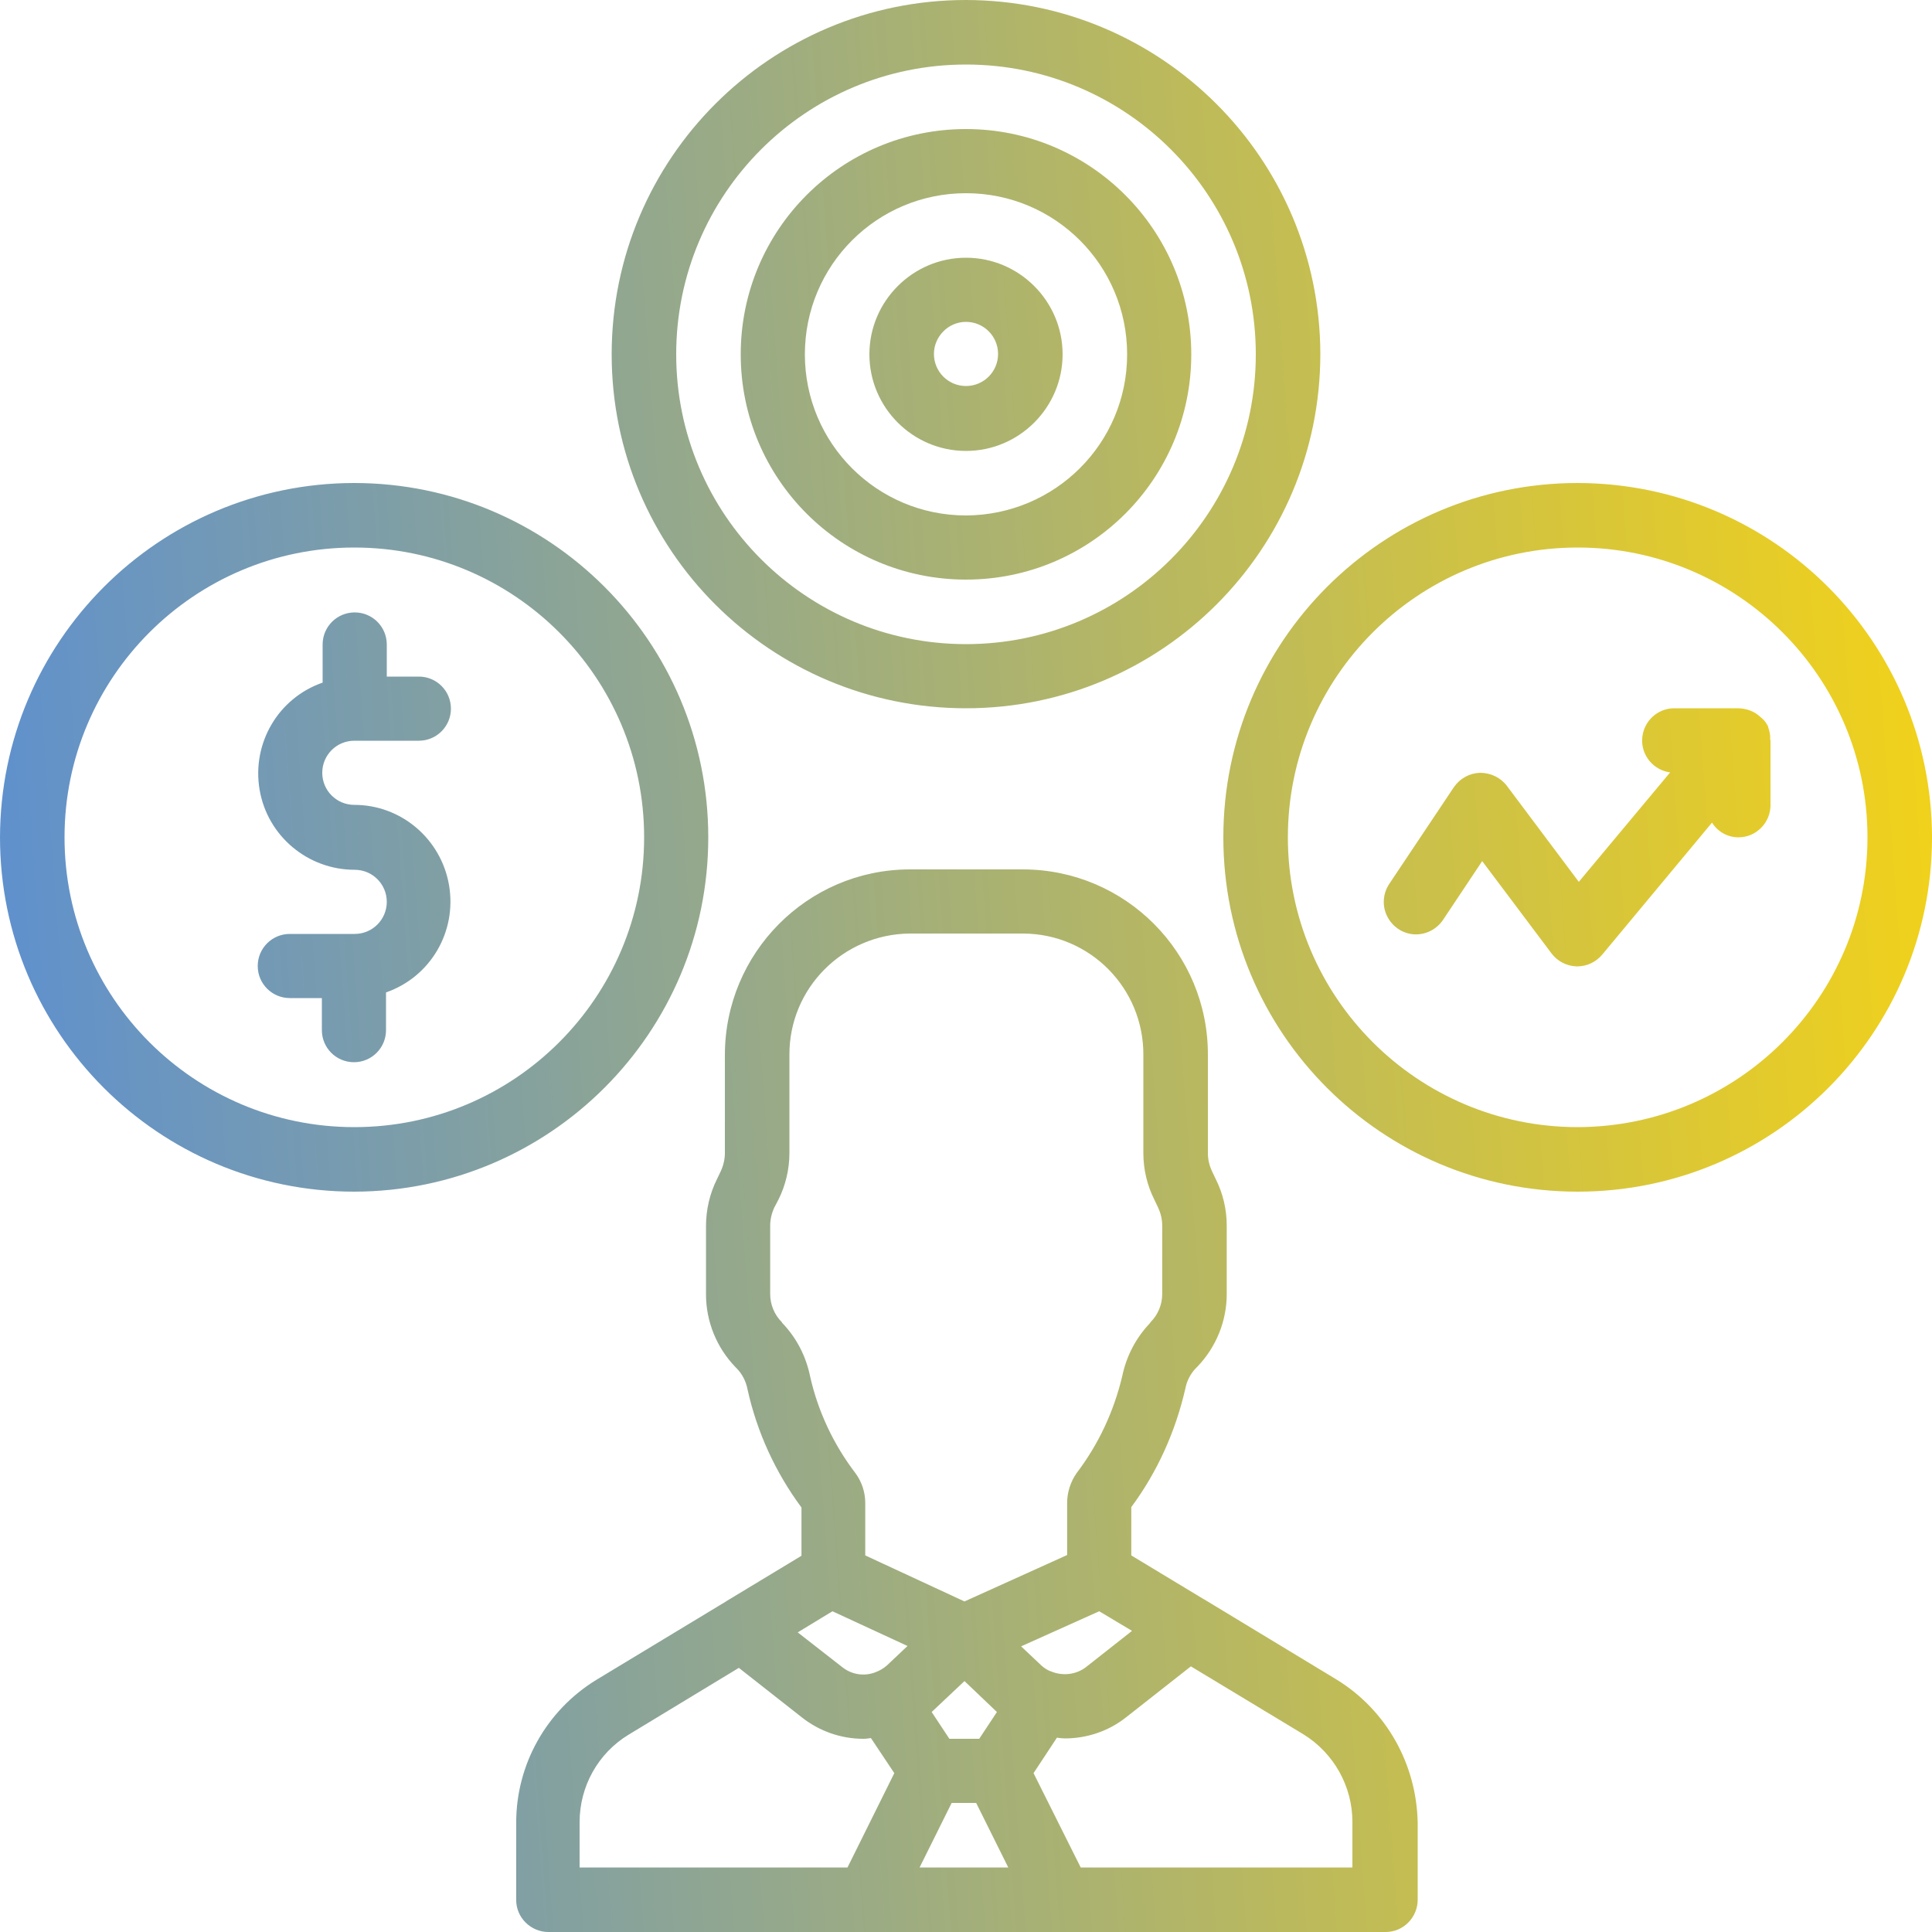 <svg width="75" height="75" viewBox="0 0 75 75" fill="none" xmlns="http://www.w3.org/2000/svg">
<path d="M51.885 65.2L46.758 62.095L46.728 62.08L43.916 60.381V58.506C44.927 57.144 45.63 55.576 46.011 53.921C46.069 53.613 46.216 53.32 46.435 53.101C46.45 53.086 46.465 53.071 46.48 53.057C47.212 52.295 47.622 51.284 47.622 50.23V47.578C47.622 46.948 47.476 46.333 47.197 45.776L47.051 45.469C46.948 45.249 46.89 45.015 46.89 44.766V40.957C46.904 36.987 43.696 33.765 39.727 33.75H35.303C31.333 33.765 28.14 37.002 28.14 40.957V44.766C28.14 45 28.081 45.249 27.979 45.469L27.832 45.776C27.554 46.333 27.407 46.963 27.407 47.593V50.244C27.407 51.299 27.817 52.31 28.55 53.071C28.564 53.086 28.579 53.101 28.594 53.115C28.814 53.335 28.96 53.628 29.019 53.935C29.385 55.591 30.102 57.158 31.113 58.52V60.395L28.227 62.139C28.213 62.153 28.198 62.153 28.184 62.168L23.145 65.215C21.211 66.401 20.039 68.496 20.039 70.752V73.755C20.039 74.092 20.171 74.399 20.405 74.634C20.64 74.868 20.962 75 21.284 75H53.789C54.126 75 54.434 74.868 54.668 74.634C54.902 74.399 55.034 74.077 55.034 73.755V70.752C54.99 68.481 53.818 66.387 51.885 65.2ZM30.381 51.372C30.366 51.357 30.352 51.343 30.352 51.328C30.059 51.035 29.898 50.64 29.898 50.23V47.578C29.898 47.344 29.956 47.095 30.059 46.875L30.22 46.567C30.498 46.011 30.645 45.381 30.645 44.766V40.957C30.63 38.364 32.725 36.27 35.303 36.24H39.727C42.319 36.255 44.399 38.364 44.385 40.957V44.766C44.385 45.395 44.531 46.011 44.81 46.567L44.956 46.875C45.059 47.095 45.117 47.329 45.117 47.578V50.23C45.117 50.64 44.956 51.035 44.663 51.328L44.634 51.372C44.092 51.943 43.726 52.647 43.565 53.423C43.242 54.785 42.642 56.074 41.792 57.188C41.558 57.524 41.426 57.935 41.426 58.345V60.366L37.441 62.168L33.589 60.381V58.345C33.589 57.935 33.457 57.524 33.208 57.188C32.358 56.074 31.758 54.8 31.45 53.438C31.289 52.647 30.923 51.943 30.381 51.372ZM38.701 66.46L38.013 67.5H36.855L36.167 66.46L37.441 65.259L38.701 66.46ZM32.9 72.495H22.5V70.737C22.5 69.346 23.218 68.057 24.404 67.339L28.682 64.746L31.143 66.68C31.816 67.207 32.651 67.5 33.516 67.5C33.618 67.5 33.721 67.485 33.809 67.471L34.717 68.833L32.9 72.495ZM34.424 64.658C34.292 64.775 34.131 64.863 33.97 64.922C33.545 65.083 33.062 65.01 32.695 64.717L30.967 63.369L32.315 62.549L35.23 63.897L34.424 64.658ZM35.698 72.495L36.943 69.99H37.895L39.141 72.495H35.698ZM42.671 62.549L43.945 63.31L42.158 64.717C41.777 65.01 41.265 65.068 40.825 64.893C40.679 64.849 40.547 64.761 40.43 64.658L39.639 63.911L42.671 62.549ZM52.5 72.495H41.953L40.122 68.833L41.03 67.456C41.133 67.471 41.235 67.485 41.338 67.485C42.188 67.485 43.023 67.207 43.696 66.68L46.23 64.688L50.596 67.324C51.782 68.057 52.5 69.346 52.5 70.723V72.495ZM37.5 27.495C45.088 27.495 51.255 21.343 51.255 13.74C51.24 6.152 45.088 0.015 37.5 0C29.912 0 23.745 6.152 23.745 13.755C23.745 21.357 29.912 27.495 37.5 27.495ZM37.5 2.505C43.711 2.505 48.75 7.544 48.75 13.755C48.75 19.966 43.711 25.005 37.5 25.005C31.289 25.005 26.25 19.966 26.25 13.755C26.25 7.544 31.289 2.505 37.5 2.505ZM27.495 32.505C27.495 24.917 21.343 18.75 13.74 18.75C6.152 18.765 0.015 24.917 0 32.505C0 40.093 6.152 46.26 13.755 46.26C21.343 46.245 27.495 40.093 27.495 32.505ZM13.755 43.755C7.544 43.755 2.505 38.716 2.505 32.505C2.505 26.294 7.544 21.255 13.755 21.255C19.966 21.255 25.005 26.294 25.005 32.505C25.005 38.716 19.966 43.755 13.755 43.755ZM61.245 18.75C53.657 18.75 47.49 24.902 47.49 32.505C47.49 40.107 53.643 46.26 61.245 46.26C68.848 46.26 75 40.107 75 32.505C74.985 24.917 68.848 18.765 61.245 18.75ZM61.245 43.755C55.034 43.755 49.995 38.716 49.995 32.505C49.995 26.294 55.034 21.255 61.245 21.255C67.456 21.255 72.495 26.294 72.495 32.505C72.495 38.716 67.456 43.74 61.245 43.755ZM37.5 22.5C42.334 22.5 46.245 18.589 46.245 13.755C46.245 8.921 42.319 5.01 37.5 5.01C32.666 5.01 28.755 8.921 28.755 13.755C28.755 18.589 32.666 22.5 37.5 22.5ZM37.5 7.5C40.957 7.5 43.755 10.298 43.755 13.755C43.755 17.212 40.957 19.995 37.5 20.01C34.043 20.01 31.245 17.212 31.245 13.755C31.245 10.298 34.043 7.5 37.5 7.5ZM37.5 17.505C39.565 17.505 41.25 15.82 41.25 13.755C41.25 11.69 39.565 10.005 37.5 10.005C35.435 10.005 33.75 11.69 33.75 13.755C33.75 15.82 35.435 17.505 37.5 17.505ZM37.5 12.495C38.188 12.495 38.745 13.052 38.745 13.74C38.745 14.429 38.188 14.985 37.5 14.985C36.812 14.985 36.255 14.429 36.255 13.74C36.255 13.066 36.812 12.495 37.5 12.495ZM13.755 31.245C13.066 31.245 12.51 30.689 12.51 30C12.51 29.311 13.066 28.755 13.755 28.755H16.26C16.948 28.755 17.505 28.198 17.505 27.51C17.505 26.821 16.948 26.265 16.26 26.265H15.015V25.02C15.015 24.331 14.458 23.774 13.77 23.774C13.081 23.774 12.524 24.331 12.524 25.02V26.499C10.796 27.1 9.771 28.857 10.078 30.659C10.386 32.461 11.953 33.765 13.77 33.765C14.458 33.765 15.015 34.321 15.015 35.01C15.015 35.698 14.458 36.255 13.77 36.255H11.25C10.562 36.255 10.005 36.812 10.005 37.5C10.005 38.188 10.562 38.745 11.25 38.745H12.495V39.99C12.495 40.679 13.052 41.235 13.74 41.235C14.429 41.235 14.985 40.679 14.985 39.99V38.525C16.714 37.925 17.739 36.167 17.432 34.365C17.124 32.563 15.571 31.245 13.755 31.245ZM68.672 28.33C68.657 28.301 68.657 28.271 68.643 28.242C68.643 28.227 68.643 28.227 68.643 28.213C68.584 28.096 68.511 27.979 68.408 27.891C68.379 27.861 68.35 27.847 68.32 27.817C68.101 27.612 67.808 27.51 67.5 27.495H64.995C64.336 27.495 63.794 28.008 63.75 28.667C63.706 29.326 64.189 29.898 64.834 29.985L61.289 34.233L58.491 30.498C58.242 30.176 57.861 30 57.451 30C57.041 30.015 56.675 30.22 56.44 30.557L53.935 34.307C53.687 34.673 53.643 35.156 53.848 35.566C54.053 35.977 54.448 36.24 54.888 36.27C55.342 36.299 55.767 36.079 56.016 35.713L57.539 33.428L60.234 37.017C60.469 37.324 60.82 37.5 61.201 37.515H61.23C61.597 37.515 61.948 37.353 62.197 37.06L66.46 31.934C66.68 32.285 67.061 32.505 67.485 32.505C67.822 32.505 68.13 32.373 68.364 32.139C68.599 31.904 68.731 31.582 68.731 31.26V28.755C68.731 28.726 68.716 28.711 68.716 28.696C68.731 28.564 68.701 28.447 68.672 28.33Z" fill="url(#paint0_linear)"/>
<defs>
<linearGradient id="paint0_linear" x1="-6" y1="75" x2="83.58" y2="68.411" gradientUnits="userSpaceOnUse">
<stop stop-color="#4E89E2"/>
<stop offset="1" stop-color="#FCD60D"/>
</linearGradient>
</defs>
</svg>
